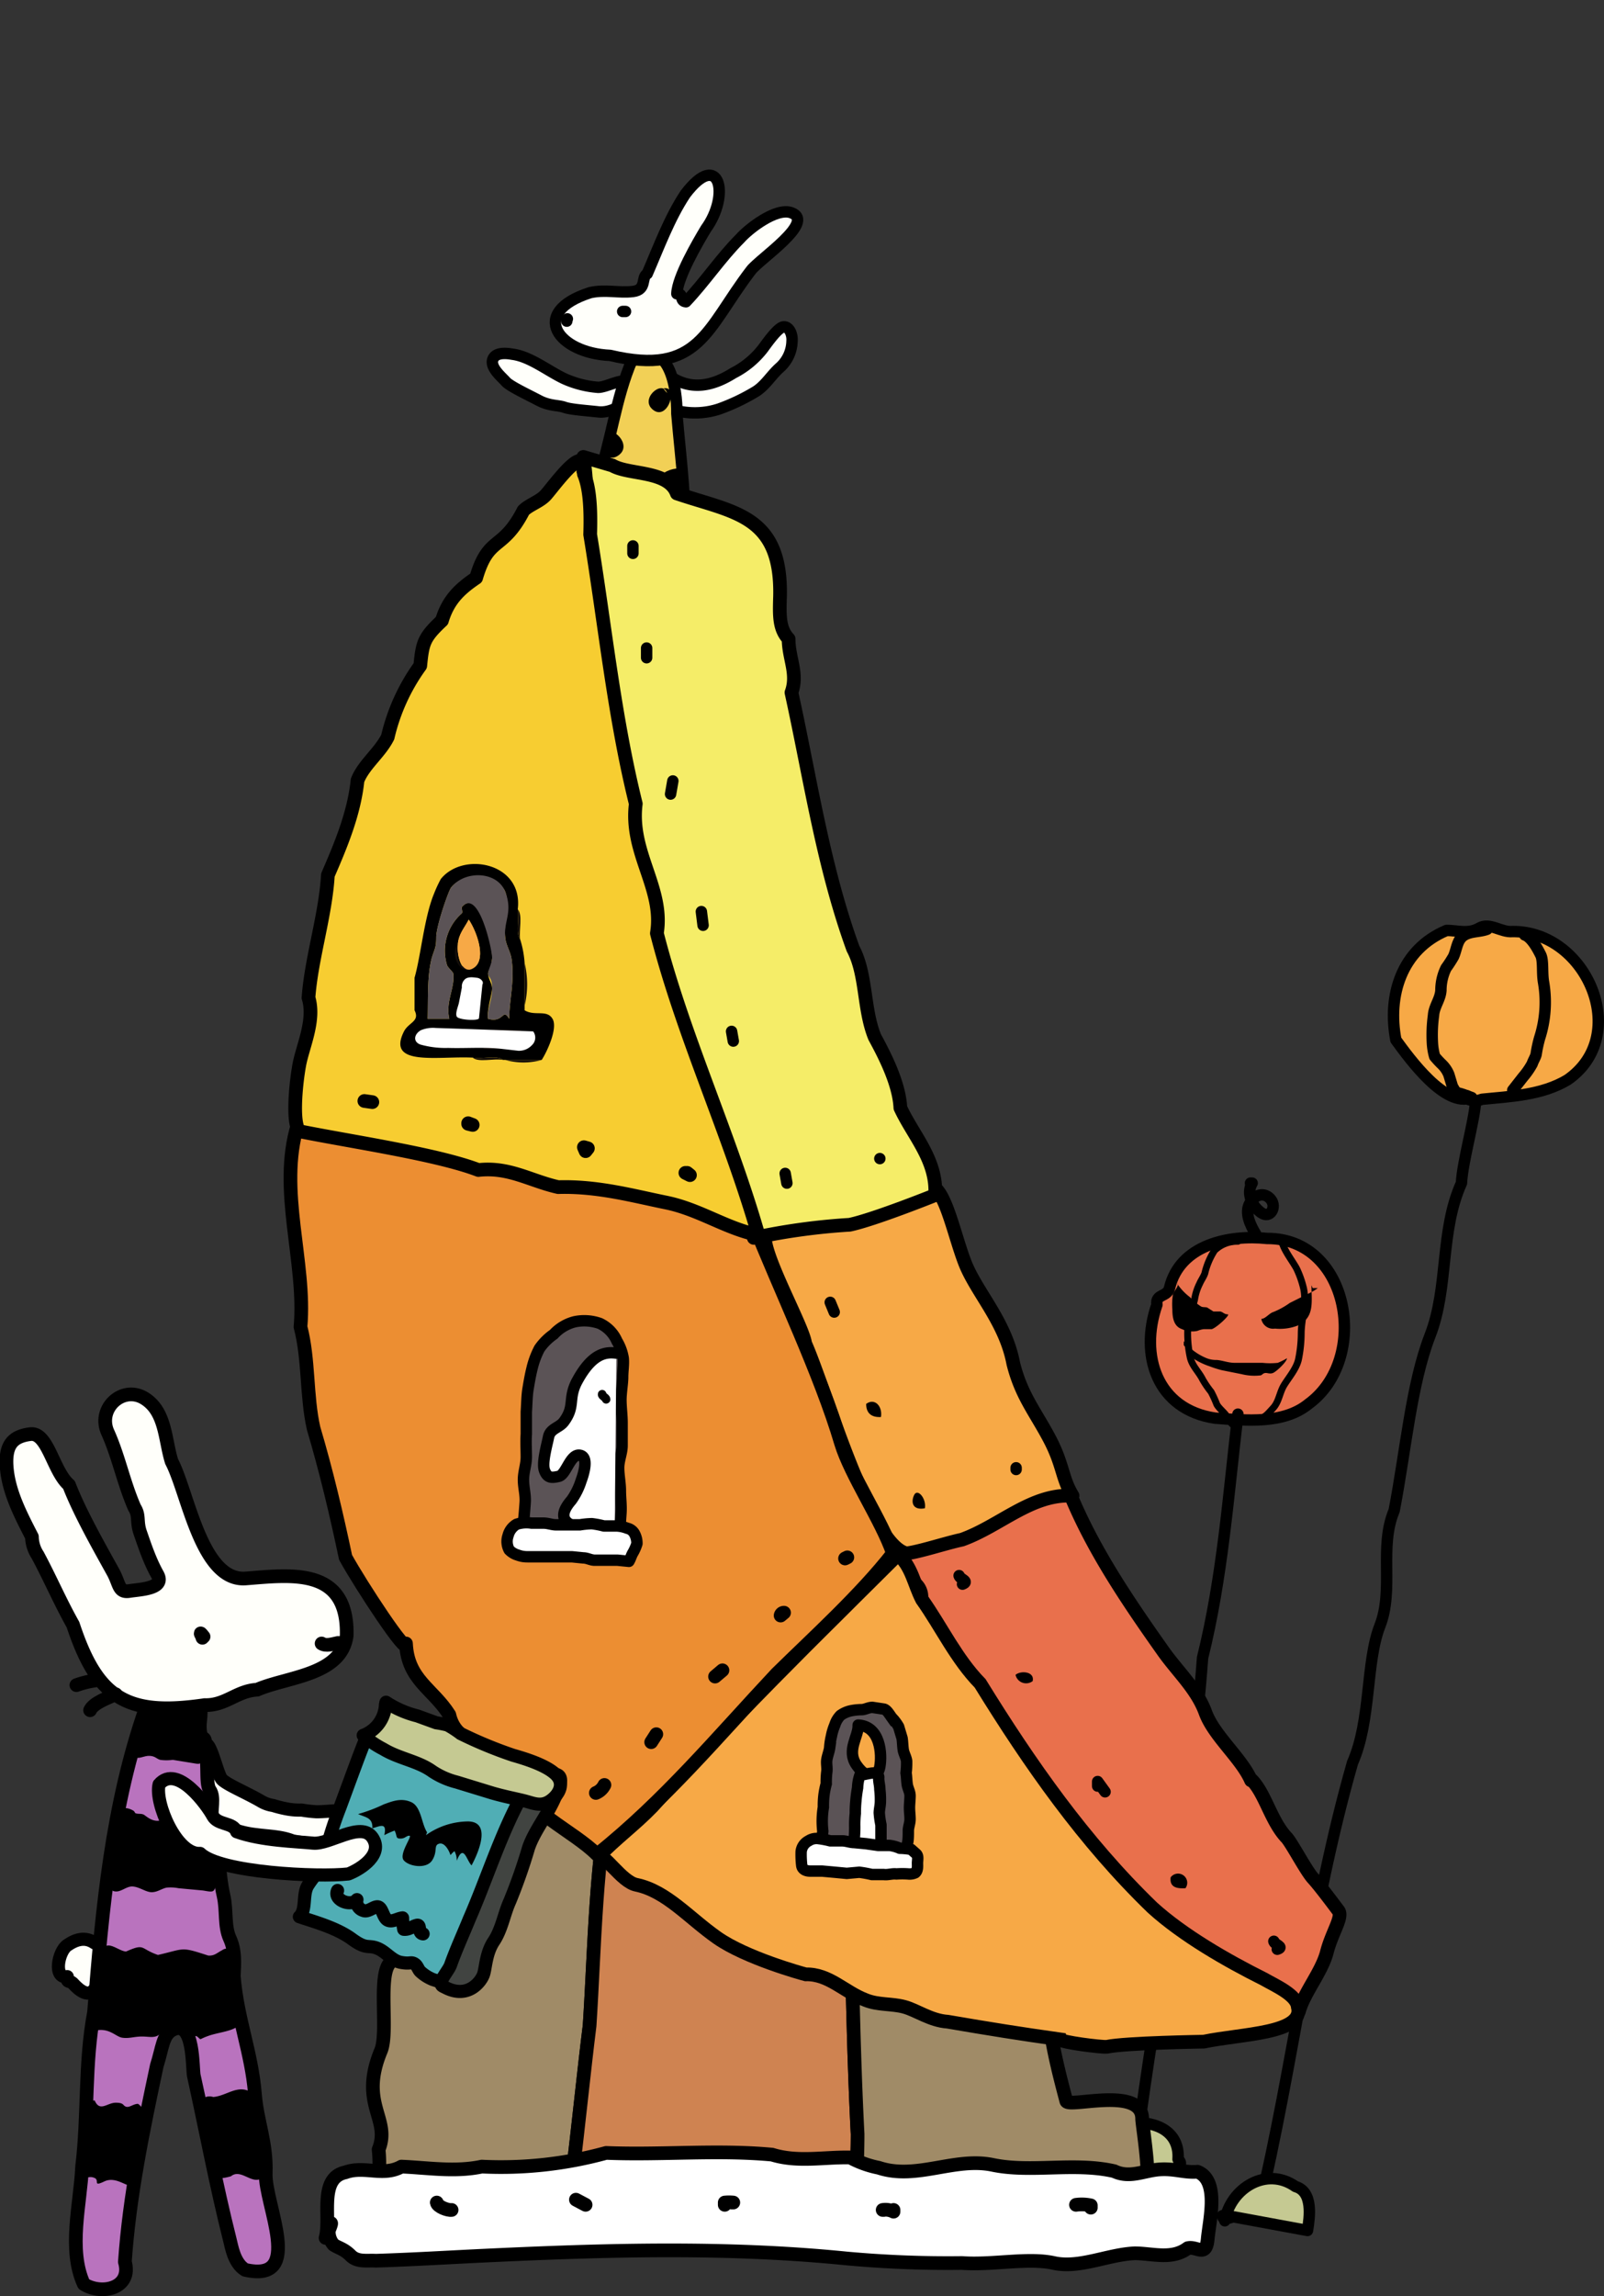 <svg xmlns="http://www.w3.org/2000/svg" viewBox="0 0 281.3 402.5"><rect x="0" y="0" width="281.3" height="402.5" fill="#333333" stroke="none"/><path id="L1_p5" class="cls-1" d="M258.1,192.4c-4.6,1.9-10.9-6.8-13.3-10.1-1.5-7.8,1-15.9,8.9-19.2,1.9,0,3.8.7,5.7-.4s3.8.8,5.9.6c12.9-.1,20.9,18.2,9.6,26-4.5,2.7-10,2.9-15,3.4-1.8.7-2.8-.2-4.3-1C255.6,191.6,255.5,191.4,258.1,192.4Z" fill="#f7a946" stroke="#000" stroke-linecap="round" stroke-linejoin="round" stroke-width="2px" fill-rule="evenodd"/><path id="L1_p4" class="cls-2" d="M260.8,162.9c-1.3.5-2.9.3-4.1,1.1s-1.2,2.4-1.8,3.7a22.6,22.6,0,0,1-1.3,2,8.9,8.9,0,0,0-.9,3.9c-.1,1.6-1.2,2.8-1.3,4.4a25,25,0,0,0-.2,4.7,10.9,10.9,0,0,0,.4,2.5,16.6,16.6,0,0,0,1.3,1.4,5.2,5.2,0,0,1,1.2,1.8l.6,2c.4.8,1.5,2.6,2.6,1.7v.3" stroke="#000" stroke-linecap="round" stroke-linejoin="round" stroke-width="2px" fill-rule="evenodd" fill="none"/><path id="L1_p3" class="cls-2" d="M263.2,191.4" stroke="#000" stroke-linecap="round" stroke-linejoin="round" stroke-width="2px" fill-rule="evenodd" fill="none"/><path id="L1_p3-2" data-name="L1_p3" class="cls-2" d="M267.4,163.9c1.2.4,2.3,2.5,2.8,3.5s.2,3.1.5,4.8a20.5,20.5,0,0,1-.7,9.8,23,23,0,0,0-.6,2.8c-.1.5-.5,1.1-.7,1.7a13.4,13.4,0,0,1-1.6,2.3l-1.8,2.3" stroke="#000" stroke-linecap="round" stroke-linejoin="round" stroke-width="2px" fill-rule="evenodd" fill="none"/><path id="L1_p2" class="cls-2" d="M258.8,193c-.3,3.8-2.3,10.6-2.5,14.4-3.8,8.4-2.2,18.2-5.5,26.7s-4.3,20.4-6.3,30.7c-2.7,6.4,0,13.8-2.5,20.2s-1.5,16.5-4.8,24c-7.3,25.5-10.3,52.7-16.5,78.6" stroke="#000" stroke-linecap="round" stroke-linejoin="round" stroke-width="2px" fill-rule="evenodd" fill="none"/><path id="L1_p1" class="cls-3" d="M214.8,389.3c1-5.7,7.3-9.6,12.4-6,3.1.9,2.5,5.3,2.1,7.7l-13-2.4c-.5.1-1.9.8-1.9-.2" stroke="#000" stroke-linecap="round" stroke-linejoin="round" stroke-width="2px" fill-rule="evenodd" fill="#c5c992"/><path id="L2_p9" class="cls-4" d="M213.1,248.6c-10.2-1.5-13.3-11-10.2-19.9-.3-1.9,1.8-1.3,2.2-2.9,1.8-7.6,10.4-9.4,17.1-8.7,14.5-.1,18.1,21.1,7.3,29C225.1,249.7,218.5,249,213.1,248.6Z" stroke="#000" stroke-linecap="round" stroke-linejoin="round" stroke-width="2px" fill-rule="evenodd" fill="#e9704c"/><path id="L2_p8" class="cls-5" d="M217.1,217.6a5.7,5.7,0,0,0-4.1,1.6,12.7,12.7,0,0,0-1.7,4c-.2.6-.7,1.3-.9,1.8a9.2,9.2,0,0,0-.9,2.8c-.4,1.7-1.2,3.3-1.2,5.1a19.9,19.9,0,0,0,.4,4.9c.3,1.6,1.5,2.6,2.2,4a17,17,0,0,0,1.5,2.2,21.4,21.4,0,0,1,1,2.2c.4.7,1.2,1.3,1.7,2s.7,1.3,1.2,1.6a1.7,1.7,0,0,1-.1-.7" stroke="#000" stroke-linecap="round" stroke-linejoin="round" fill-rule="evenodd" fill="none" stroke-width="1.2px"/><path id="L2_p7" class="cls-5" d="M224.7,217.1c.2,1.8,1.9,3.8,2.7,5.3a17,17,0,0,1,1.2,3.4c.6,2.6-.4,5.4-.4,8a23.1,23.1,0,0,1-.5,4.6c-.4,1.6-1.7,3.1-2.5,4.4s-.9,2.9-1.9,4-1.4,1.6-2.2,1.8" stroke="#000" stroke-linecap="round" stroke-linejoin="round" fill-rule="evenodd" fill="none" stroke-width="1.2px"/><path id="L2_p6" class="cls-2" d="M217.1,248.6v-.7c-1.7,14.3-2.7,28.6-6.2,42.7-2,27-7.2,54-10.9,80.6l.3.2" stroke="#000" stroke-linecap="round" stroke-linejoin="round" stroke-width="2px" fill-rule="evenodd" fill="none"/><path id="L2_p5" class="cls-3" d="M187.4,380.8h.4a28.4,28.4,0,0,1,1-6.5c2.1-.7,4-1.9,6.4-1.4,4.7-1.8,11.8-.7,11.4,5.6,1.3,1.2-.8,1.8-1.9,1.9-3,.4-6.5,1-9.6.5S191.7,378.7,187.4,380.8Z" stroke="#000" stroke-linecap="round" stroke-linejoin="round" stroke-width="2px" fill-rule="evenodd" fill="#c5c992"/><path id="L2_p4" class="cls-6" d="M206.5,225.1a9.7,9.7,0,0,0,2.2,2.3,9.5,9.5,0,0,0,1.9,1.6c.3.2.7.1,1.1.2l1.1.7H214c.5.1.7.5,1.3.5s-2,2.4-2.8,2.6h-1.4a4.5,4.5,0,0,0-1.1.3,4.2,4.2,0,0,1-2.7-.3c-1.5-.5-1.7-2.1-1.7-3.5a11.1,11.1,0,0,1,.1-2.6c.2-.6.8-1.1.9-1.8h.3" fill-rule="evenodd"/><path id="L2_p3" class="cls-6" d="M230.2,225.8h.9a7.5,7.5,0,0,1-1.5.9l-3.4,1.7a14,14,0,0,1-2.9,1.6c-.7.2-1.4,1.2-2.1,1.2a2.1,2.1,0,0,0,2.4,1.7,8.6,8.6,0,0,0,3.9-.5c3.1-1.4,2.5-4.1,2.5-7.1" fill-rule="evenodd"/><path id="L2_p2" class="cls-6" d="M207.6,235.8v-.7a9.9,9.9,0,0,0,3.8,2.9,4.5,4.5,0,0,0,2,.4c1.1.1,2,.5,3.1.5h4.9a12.2,12.2,0,0,0,2.7,0,11.9,11.9,0,0,0,1.6-.8c0,.6-1.9,2.4-2.5,2.6s-1-.1-1.4,0-.4.3-.7.4a9.2,9.2,0,0,1-3.3-.2l-3.5-.7a18.7,18.7,0,0,1-2.2-.7c-.7-.2-4.1-1.6-3.5-2.6S208.8,237.4,207.6,235.8Z" fill-rule="evenodd"/><path id="L2_p1" class="cls-2" d="M220.2,216.3c-.9-1.5-2-3.7-1-5.4s2.7-1.9,3.7-.6-.1,3.4-1.7,2.3-2.7-3.4-1.6-5.2h-.3" stroke="#000" stroke-linecap="round" stroke-linejoin="round" stroke-width="2px" fill-rule="evenodd" fill="none"/><path id="R2_16" class="cls-7" d="M117.7,66.1c3.7,2.4,7.4,1.5,10.9-.7a15.4,15.4,0,0,0,5.2-4.3c.6-.8,2.6-3.7,3.6-3.8s1.6,1.3,1.5,2.5a6.4,6.4,0,0,1-2.1,4.6c-1.5,1.3-2.5,3.1-4.2,4.2a35.4,35.4,0,0,1-6.5,3.1,13.6,13.6,0,0,1-6.4.5C117.7,71.9,115.6,68.5,117.7,66.1Z" stroke="#000" stroke-linecap="round" stroke-linejoin="round" stroke-width="2px" fill-rule="evenodd" fill="#fffffa"/><path id="R2_15" class="cls-7" d="M110,66.9c-1.2-.5-3.7,1-5.1,1A17.7,17.7,0,0,1,99,66.4c-2.8-1.3-6-3.9-9.1-4.3-1.1-.2-3.1-.4-3.5,1s1.6,3,2.3,3.8,3.9,2.3,5.8,3.3,3.4.8,4.5,1.2,4.2.6,5.9.8,3.7-.7,4.8-1.8S110.8,67.5,110,66.9Z" stroke="#000" stroke-linecap="round" stroke-linejoin="round" stroke-width="2px" fill-rule="evenodd" fill="#fffffa"/><path id="R2_14" class="cls-8" d="M110.8,63.4c0-.1.1-.3.1-.4-3,6.9-3.7,14.5-6.2,21.5s-8,12.3-7.8,18.8c5.5,5.2,12.4-16.2,16.8-18.8,1.5,1,.2,2.5.3,4,.2,3.4.7,6.7,1,10,.1,11.1,7,10.1,4.8-.7.9-8.5-.4-16.8-1.1-25.3C118.8,68.3,117.3,58.5,110.8,63.4Z" stroke="#000" stroke-linecap="round" stroke-linejoin="round" stroke-width="2px" fill-rule="evenodd" fill="#f2d056"/><path id="R2_13" class="cls-6" d="M117,68.9c-.8-2.5-5,1.1-2.4,3s4.5-4.5,1.7-3.8" fill-rule="evenodd"/><path id="R2_12" class="cls-6" d="M106.7,76.4c.2-2.1,4.4,1.5,1.8,3.4s-3.7-3-1.1-3.7" fill-rule="evenodd"/><path id="R2_11" class="cls-6" d="M119.8,82.9c.6-2-7,.2-3.2,2.9s5-3.2,2.4-3.6" fill-rule="evenodd"/><path id="R2_10" class="cls-6" d="M106.7,92.5c-.8-.3-2-.6-2.3-1.5a2.5,2.5,0,0,1,1.7-2.9c3-.5,1.7,3.9-.1,4.8a.5.5,0,0,1-.3-.5" fill-rule="evenodd"/><path id="R2_9" class="cls-6" d="M120,100.3a2.2,2.2,0,0,0-3.2,2.9c1.7,2.8,5.3-1.3,2.7-2.9" fill-rule="evenodd"/><path id="R2_8" class="cls-6" d="M97,99.8a2.5,2.5,0,0,1,2,4.2c-2.4,2.2-3.6-2.5-1.8-3.8" fill-rule="evenodd"/><path id="R2_7" class="cls-7" d="M113.5,48c2-4.6,3.9-9.8,6.7-14,6-7.9,7.9.2,3.6,6.1-1.5,2.5-5,8.5-5.1,11.4,1.3-.1.4,1.3,1.6,1.4,3.4-3.6,6.1-7.7,9.5-11.1,1.4-1.6,6.3-5.5,9-4.5,4.3,1.6-5.6,8.1-7.1,10.1-7.9,10.3-9,18.6-24.7,14.9-9.1-.4-14.4-7.5-3.5-11,2.7-.6,5,.1,7.5-.2S112.4,48.6,113.5,48Z" stroke="#000" stroke-linecap="round" stroke-linejoin="round" stroke-width="2px" fill-rule="evenodd" fill="#fffffa"/><path id="R2_6" class="cls-2" d="M109.2,54.6h.5" stroke="#000" stroke-linecap="round" stroke-linejoin="round" stroke-width="2px" fill-rule="evenodd" fill="none"/><path id="R2_5" class="cls-2" d="M99.5,55.9c-.1.1-.2.2-.1.4" stroke="#000" stroke-linecap="round" stroke-linejoin="round" stroke-width="2px" fill-rule="evenodd" fill="none"/><path id="G_M7_9" class="cls-11" d="M103.4,355.1c.9-13.8,1-29.3,4.1-44.1l-1.6-.2c-3.1-.5-10.3-2.9-13-2s-3.8,5.6-4.4,8.6,0,5.1-4,6.7c-2.5,1-5.6.2-7.9,1.7a37.6,37.6,0,0,0,.6,13.3c1.4,5.5-4.5,2-8.6,4.8-2.5,1.8-.4,12.3-1.8,15.6-3.9,9.4,1.8,11.9-.4,17.3.8,7.6-2.7,11.4,3,12.4,7.3,1.3,15.6-.7,23-.1l7.6.5c.2-2.9.4-5.8.4-8.5C101.4,373.1,102.4,363.1,103.4,355.1Z" stroke="#000" stroke-linecap="round" stroke-linejoin="round" fill-rule="evenodd" fill="#a08b67" stroke-width="2.4px"/><path id="G_M7_8" class="cls-12" d="M148.6,314.9c-13.6-1.7-27.4-2.1-41.1-3.9-3.1,14.8-3.2,30.3-4.1,44.1-1,8-2,18-3,26,0,2.7-.2,5.6-.4,8.5,8.6.6,17.4,1.2,26.1,1.4s15.6,1,23.4.9c.5-6.3.9-12.5.9-17.8C149.4,354.7,149.4,335.2,148.6,314.9Z" stroke="#000" stroke-linecap="round" stroke-linejoin="round" fill-rule="evenodd" stroke-width="2.4px" fill="#cf8351"/><path id="G_M7_7" class="cls-11" d="M200.3,371.4c0-5.8-13-1.8-13.3-3.1-1.3-4.9-3.8-14.3-2.9-18.6s-1.5-5.2-2.4-9.4c-.4-2.5,1.4-5.6,1.7-8.1,1.3-11.6-11.9-12.8-20.3-14.7a119,119,0,0,0-14.5-2.6c.8,20.3.8,39.8,1.8,59.2,0,5.3-.4,11.5-.9,17.8a46.1,46.1,0,0,0,5.3-.2c6.2-.4,12.3-1.4,18.5-1.6,8.4-.4,17.4,1.3,25.6.3,3.1-2.1,2-4.9,2.3-7.9S200.3,372.3,200.3,371.4Z" stroke="#000" stroke-linecap="round" stroke-linejoin="round" fill-rule="evenodd" fill="#a08b67" stroke-width="2.4px"/><path id="G_M7_6" class="cls-13" d="M57.1,392.3c1-3.6-1.3-10.5,3.5-11.5,3.3-1.2,6.6.8,9.8-1,4.7.2,9.4,1,14.1,0a69.6,69.6,0,0,0,21.8-2.4c9.7.4,19.4-.6,29.1.3,4.5,1.4,9.1.4,13.7.5a17.6,17.6,0,0,0,5,1.8c6.6,2.2,13.3-1.9,20-.5s14.3-.5,21.3,1.1c2.7,1.3,5.2-.1,7.9-.3s4.4.6,6.7.4c3.9,1.5,2.1,8.5,1.8,11.8s-1.9,1.2-3.5,1.6c-2.8,2.1-6.2.9-9.3.9-4.7.2-9.7,2.7-14.2,1.7s-10.8.4-16.1,0a195.7,195.7,0,0,1-20.3-.8c-21-2.1-42-1.5-63.2-.5-6.4.3-12.8.7-19.3.9-1.5-.1-3.2.3-4.4-.9s-2.1-1.3-3-1.9a3.5,3.5,0,0,1-.5-3.8C58.1,389.7,58.3,389.6,57.1,392.3Z" stroke="#000" stroke-linecap="round" stroke-linejoin="round" stroke-width="2.4px" fill="#fff"/><path id="G_M7_5" class="cls-14" d="M76.6,386.1c.1.7,1.9,1.4,2.6,1.3" stroke="#000" stroke-linecap="round" stroke-linejoin="round" fill-rule="evenodd" fill="none" stroke-width="2.4px"/><path id="G_M7_4" class="cls-14" d="M101,385.6l1.7.9" stroke="#000" stroke-linecap="round" stroke-linejoin="round" fill-rule="evenodd" fill="none" stroke-width="2.4px"/><path id="G_M7_3" class="cls-14" d="M127.1,386.5v-.4a7.5,7.5,0,0,1,1.5,0h-.3" stroke="#000" stroke-linecap="round" stroke-linejoin="round" fill-rule="evenodd" fill="none" stroke-width="2.4px"/><path id="G_M7_2" class="cls-14" d="M155,387.4h-.2a3.1,3.1,0,0,1,1.9.3v-.3" stroke="#000" stroke-linecap="round" stroke-linejoin="round" fill-rule="evenodd" fill="none" stroke-width="2.4px"/><path id="G_M7_1" class="cls-14" d="M188.7,386.5a7.5,7.5,0,0,1,2.6.1v.4" stroke="#000" stroke-linecap="round" stroke-linejoin="round" fill-rule="evenodd" fill="none" stroke-width="2.4px"/><path id="G_M6_7" class="cls-15" d="M234.7,334.9c-.3-.4-3.2-4.3-4.4-5.6s-3.6-5.9-4.6-7.1c-2.8-2.9-3.8-7.8-6.2-10.2a.1.1,0,0,0-.1.1c-1.7-3.9-6.5-7.8-8-11.9s-4.8-7.1-7.3-10.6c-6.3-8.9-12.7-18.3-16.7-28.4-8.2.9-13.5,6.2-21,8.2a9,9,0,0,0-2.7.7v.2a5.7,5.7,0,0,0-2.8,1h-.4l-2.6,1.4.2,1.2a5.5,5.5,0,0,0,2.3,3.6,3.1,3.1,0,0,1,1.2,2.4c.5,3.4,3.3,6,5.2,8.6s1.5,3.5,2.6,5.2,4,4,5.3,6.8c2,4.3,5.9,7.2,7.8,11.6s5.9,7.3,8.5,11.2,7.2,7.9,10.5,12c1.1,1.4,2.6,3.5,4.4,3.6,2.8,2.8,3.3,4.4,8.2,4.3V343c3.1,3.9,10.3,6.3,13.7,9.6.9-3.3,4-6.9,4.9-10.4S235.6,336,234.7,334.9Z" stroke="#000" stroke-linecap="round" stroke-linejoin="round" fill-rule="evenodd" fill="#e9704c" stroke-width="2.4px"/><path id="G_M6_6" class="cls-6" d="M181.1,294.7a1.9,1.9,0,0,1-3-1.1C179,292.8,181.5,293,181.1,294.7Z" fill-rule="evenodd"/><path id="G_M6_5" class="cls-6" d="M207.9,331c-1.6.1-2.8-.2-2.6-1.9A1.6,1.6,0,0,1,207.9,331Z" fill-rule="evenodd"/><path id="G_M6_4" class="cls-2" d="M192.5,313.1v-.8l1.3,1.8" stroke="#000" stroke-linecap="round" stroke-linejoin="round" stroke-width="2px" fill-rule="evenodd" fill="none"/><path id="G_M6_3" class="cls-2" d="M168.2,276.2c.1.6,1.9,1,.6,1.5" stroke="#000" stroke-linecap="round" stroke-linejoin="round" stroke-width="2px" fill-rule="evenodd" fill="none"/><path id="G_M6_2" class="cls-2" d="M223.4,340.3c.1.6,1.9,1,.6,1.4" stroke="#000" stroke-linecap="round" stroke-linejoin="round" stroke-width="2px" fill-rule="evenodd" fill="none"/><path id="G_M6_1" class="cls-16" d="M227.6,351.8c-.2-2.1-3.9-3.7-6-4.9-6.4-3.2-14.1-7.6-19.5-12.5-12-11.6-21.5-25.2-30.2-39.3-4.2-4.3-6.8-9.9-10.2-14.7-1.4-2.7-1.8-5.8-4.2-7.9-14.7,14.6-29.3,28.9-43.1,44.2-3.1,3.2-6.3,5.5-9.5,8.8.9-.9,4.1,4.4,6.7,4.9,5.3,1.1,9.2,5.8,14.2,9.3s14.7,6.2,15.5,6.4c4.1-.1,6.8,3.1,10.5,4.5,2.2.9,4.6.6,6.8,1.2s4.6,2.4,7.6,2.6c7.6,1.3,12.6,2.1,19.7,3.1.1.5,7.3,1.4,8.2,1.3,3.4-.7,17-.9,17-.9C217.8,356.5,228.8,356.5,227.6,351.8Z" fill="#f7a946" stroke="#000" stroke-linecap="round" fill-rule="evenodd" stroke-width="2.4px"/><path id="G_M5_11" class="cls-17" d="M159,272.3c-6.5-1.3-14.3-29-17.8-36.8-.4-3.4-10.3-20.4-6-19.9,2.8-2.8,6.3-1.6,9.6-3.2a12.8,12.8,0,0,0,2.1-.7c2.7-2.3,6.9-1.9,10-3.7,1.3-.6,2,1,3,.5,2.5-.9,2.8-.7,3-.6,2.7-.3,4.3,8.2,6.3,13.4s7.1,10.3,8.5,17.7c1.4,5.6,3.8,8.4,6.3,13.1s2.2,7,4.1,10.1c-7.2-.4-12.7,5.3-19.4,7.7C165.9,270.5,161.4,272,159,272.3Z" fill="#f7a946" stroke="#000" stroke-linecap="round" stroke-linejoin="round" fill-rule="evenodd" stroke-width="2.4px"/><path id="G_M5_10" class="cls-6" d="M151.9,246.1c1.5-1.1,2.9.4,2.6,2.3C152.8,248.5,151.9,247.7,151.9,246.1Z" fill-rule="evenodd"/><path id="G_M5_9" class="cls-6" d="M162.2,264.4c-2.1.4-2.5-1-1.9-2.3S162.5,262.7,162.2,264.4Z" fill-rule="evenodd"/><path id="G_M5_8" class="cls-2" d="M145.6,228.3l.7,1.7" stroke="#000" stroke-linecap="round" stroke-linejoin="round" stroke-width="2px" fill-rule="evenodd" fill="none"/><path id="G_M5_7" class="cls-2" d="M178.2,257.3v.3" stroke="#000" stroke-linecap="round" stroke-linejoin="round" stroke-width="2px" fill-rule="evenodd" fill="none"/><path id="G_M5_6" class="cls-18" d="M132,214c4.7,11.9,11.9,26.8,15.5,39,1.7,5.6,7.1,13.5,9.1,19.3-5.7,7.3-14,14.8-20.4,21.1-10.4,11.1-19.6,22.2-31.5,31.7-4.2-4.2-12.4-7.5-14.6-13.5-2.2-.1-2.6-1.5-3.8-3.1-2.2-3.2-6.5-3.4-7.5-7.9-2.9-4.6-7.3-6.1-7.6-12.5.5,2.6-7.9-10.2-10.6-15.1-1.6-7.6-3.4-15.2-5.6-22.6-1.3-5.7-.8-12.1-2.3-17.8,1-11.4-4-24-.5-35.4" stroke="#000" stroke-linecap="round" stroke-linejoin="round" fill-rule="evenodd" stroke-width="2.4px" fill="#ec8e32"/><path id="G_M5_5" class="cls-14" d="M104.5,314.3a2.9,2.9,0,0,0,1.5-1.4" stroke="#000" stroke-linecap="round" stroke-linejoin="round" fill-rule="evenodd" fill="none" stroke-width="2.4px"/><path id="G_M5_4" class="cls-14" d="M114.2,305.4l.9-1.4" stroke="#000" stroke-linecap="round" stroke-linejoin="round" fill-rule="evenodd" fill="none" stroke-width="2.4px"/><path id="G_M5_3" class="cls-14" d="M125.4,293.9l1.3-1.1" stroke="#000" stroke-linecap="round" stroke-linejoin="round" fill-rule="evenodd" fill="none" stroke-width="2.4px"/><path id="G_M5_2" class="cls-14" d="M136.9,283.2a.6.6,0,0,1,.6-.5l-.6.5" stroke="#000" stroke-linecap="round" stroke-linejoin="round" fill-rule="evenodd" fill="none" stroke-width="2.4px"/><path id="G_M5_1" class="cls-14" d="M148.2,273.2l.4-.2" stroke="#000" stroke-linecap="round" stroke-linejoin="round" fill-rule="evenodd" fill="none" stroke-width="2.4px"/><path id="G_M4_13" class="cls-19" d="M132.2,217c-3.7-11.7-8.4-22.7-12.1-34.6-2.4-7.2-6.5-14.8-6.2-23l-.4-.4c-4.1-18.4-7.2-37.5-9.8-56.5-1.2-6.3-.2-15.1-1.4-22.4l5.1,1.5c2.9,1.7,9.8.8,11.3,4.9,10,3.4,18.4,3.7,18.1,18-.1,3.3-.2,5.7,1.5,7.5,0,3.4,1.7,6.1.5,9.4,3.3,15,5.5,30.3,10.8,44.9,2.4,4.5,1.8,10.6,3.8,15.5,1.8,3.3,4.3,8.2,4.5,12.4,2.2,4.8,6.5,9.2,6.1,15.3,0,0-10.7,4.3-15,5.2A112,112,0,0,0,132.2,217Z" stroke="#000" stroke-linecap="round" stroke-linejoin="round" fill-rule="evenodd" stroke-width="2.4px" fill="#f5ed68"/><path id="G_M4_12" class="cls-2" d="M113.4,113.6v1.7" stroke="#000" stroke-linecap="round" stroke-linejoin="round" stroke-width="2px" fill-rule="evenodd" fill="none"/><path id="G_M4_11" class="cls-2" d="M118,136.9l-.4,2.3" stroke="#000" stroke-linecap="round" stroke-linejoin="round" stroke-width="2px" fill-rule="evenodd" fill="none"/><path id="G_M4_10" class="cls-2" d="M123,159.8l.3,2.4" stroke="#000" stroke-linecap="round" stroke-linejoin="round" stroke-width="2px" fill-rule="evenodd" fill="none"/><path id="G_M4_9" class="cls-2" d="M128.3,180.8l.3,1.7" stroke="#000" stroke-linecap="round" stroke-linejoin="round" stroke-width="2px" fill-rule="evenodd" fill="none"/><path id="G_M4_8" class="cls-2" d="M137.7,205.7l.3,1.7" stroke="#000" stroke-linecap="round" stroke-linejoin="round" stroke-width="2px" fill-rule="evenodd" fill="none"/><path id="G_M4_7" class="cls-2" d="M154.3,203.1h0" stroke="#000" stroke-linecap="round" stroke-linejoin="round" stroke-width="2px" fill-rule="evenodd" fill="none"/><path id="G_M4_6" class="cls-2" d="M111,95.7V97" stroke="#000" stroke-linecap="round" stroke-linejoin="round" stroke-width="2px" fill-rule="evenodd" fill="none"/><path id="G_M4_5" class="cls-20" d="M103.5,93.7c2.6,15.8,4.2,31.9,8,47.2-1.1,8.6,5,14.8,3.7,22.7,4.6,18,12.7,35.1,17.8,52.9-5.6-1.1-10.3-4.5-16.2-5.7s-12-2.9-18.9-2.7c-4.9-1.1-8.6-3.6-14-3-7.3-2.8-22.5-5-31.4-6.8-1.3-1.5-.6-8.5,0-11.7s2.8-7.8,1.6-11.7c.5-6.9,3-14.5,3.4-21.5,2.3-5.3,4.6-10.8,5.2-16.6,1.1-2.8,3.9-4.8,5.3-7.6a34.7,34.7,0,0,1,5.7-12.5c.4-4,.6-4.9,3.8-7.9,1.1-3.7,3.2-5.6,6-7.5,2.2-7.5,4.6-4.6,8.3-11.8,1-1,2.7-1.5,3.8-2.6s7.2-9.8,6.7-4.3c.1.1.2.7.1.5C103.6,85.9,103.6,90.4,103.5,93.7Z" stroke="#000" stroke-linecap="round" stroke-linejoin="round" fill-rule="evenodd" stroke-width="2.4px" fill="#f7cd31"/><path id="G_M4_4" class="cls-14" d="M63.9,193l1.4.2" stroke="#000" stroke-linecap="round" stroke-linejoin="round" fill-rule="evenodd" fill="none" stroke-width="2.4px"/><path id="G_M4_3" class="cls-14" d="M82.1,196.9l.8.3-.8-.2" stroke="#000" stroke-linecap="round" stroke-linejoin="round" fill-rule="evenodd" fill="none" stroke-width="2.4px"/><path id="G_M4_2" class="cls-14" d="M102.7,201.8l-.3-.7.7.2-.4.5" stroke="#000" stroke-linecap="round" stroke-linejoin="round" fill-rule="evenodd" fill="none" stroke-width="2.4px"/><path id="G_M4_1" class="cls-14" d="M120.2,205.6l.8.4-.5-.4" stroke="#000" stroke-linecap="round" stroke-linejoin="round" fill-rule="evenodd" fill="none" stroke-width="2.4px"/><path class="cls-21" d="M158.6,324.6a2.8,2.8,0,0,1-1.6,0l-1.6-.2c-.7,0-1.3-.5-2.1-.7l-2.1-.2h-2.1a10.1,10.1,0,0,1-2.5-.3,9.9,9.9,0,0,0-2.4-.3,15.8,15.8,0,0,1,.1-1.9,14.8,14.8,0,0,1-.1-2.1,14.9,14.9,0,0,1,.2-2.1,14.8,14.8,0,0,1,.1-2.1,14.2,14.2,0,0,1,.4-2,14.8,14.8,0,0,1,.1-2.1c.1-.7-.1-1.4,0-2.1s.4-1.4.5-2.1a12,12,0,0,1,.3-2,9.5,9.5,0,0,1,.6-2,4.2,4.2,0,0,1,1-1.7,4.9,4.9,0,0,1,1.8-.8,10.1,10.1,0,0,1,1.9-.2c.6,0,1.2-.4,1.9-.4l2,.3c.5.1.9.8,1.4,1.5a7.4,7.4,0,0,1,1.2,1.6l.6,2c.1.6.1,1.3.2,2s.5,1.3.6,2a14.8,14.8,0,0,1-.1,2.1c.1.6.1,1.3.2,2s.5,1.3.5,2-.1,1.4-.1,2.1.1,1.3.1,2-.3,1.4-.3,2,0,1.5-.1,2S158.9,324.4,158.6,324.6Z" fill-rule="evenodd" fill="#5b5356"/><path class="cls-22" d="M158.6,324.6a2.8,2.8,0,0,1-1.6,0l-1.6-.2c-.7,0-1.3-.5-2.1-.7l-2.1-.2h-2.1a10.1,10.1,0,0,1-2.5-.3,9.9,9.9,0,0,0-2.4-.3,15.8,15.8,0,0,1,.1-1.9,14.8,14.8,0,0,1-.1-2.1,14.9,14.9,0,0,1,.2-2.1,14.8,14.8,0,0,1,.1-2.1,14.2,14.2,0,0,1,.4-2,14.8,14.8,0,0,1,.1-2.1c.1-.7-.1-1.4,0-2.1s.4-1.4.5-2.1a12,12,0,0,1,.3-2,9.5,9.5,0,0,1,.6-2,4.2,4.2,0,0,1,1-1.7,4.9,4.9,0,0,1,1.8-.8,10.1,10.1,0,0,1,1.9-.2c.6,0,1.2-.4,1.9-.4l2,.3c.5.1.9.8,1.4,1.5a7.4,7.4,0,0,1,1.2,1.6l.6,2c.1.6.1,1.3.2,2s.5,1.3.6,2a14.8,14.8,0,0,1-.1,2.1c.1.6.1,1.3.2,2s.5,1.3.5,2-.1,1.4-.1,2.1.1,1.3.1,2-.3,1.4-.3,2,0,1.5-.1,2S158.9,324.4,158.6,324.6Z" stroke="#000" stroke-width="2px" fill="none"/><path class="cls-23" d="M150.5,302.4c3.9.2,4.2,5.1,3.8,7.3s-2.3,2.3-4.1-.3S150.6,304.4,150.5,302.4Z" fill="#f7a946" fill-rule="evenodd"/><path class="cls-24" d="M150.5,302.4c3.9.2,4.2,5.1,3.8,7.3s-2.3,2.3-4.1-.3S150.6,304.4,150.5,302.4Z" stroke="#000" stroke-linecap="round" stroke-linejoin="round" stroke-width="2px" fill="none"/><path class="cls-25" d="M149.8,322.4a20.3,20.3,0,0,0,.1-2.2,17.7,17.7,0,0,1,.1-2.3,20.3,20.3,0,0,1,.1-2.2c0-.1.1-1.2.3-2.3a7.4,7.4,0,0,1,.4-2.2c.1-.2.3-.1.5-.1s1.3-.3,1.9-.3a.9.9,0,0,1,.8.4.7.7,0,0,1,.1.5c0,.7.2,1.3.2,2a14.8,14.8,0,0,1,.1,2.1c0,.7-.2,1.4-.2,2a15.2,15.2,0,0,0,.3,2.1V324" fill="#fff"/><path class="cls-24" d="M149.8,322.4a20.3,20.3,0,0,0,.1-2.2,17.7,17.7,0,0,1,.1-2.3,20.3,20.3,0,0,1,.1-2.2c0-.1.1-1.2.3-2.3a7.4,7.4,0,0,1,.4-2.2c.1-.2.3-.1.5-.1s1.3-.3,1.9-.3a.9.9,0,0,1,.8.4.7.7,0,0,1,.1.5c0,.7.2,1.3.2,2a14.8,14.8,0,0,1,.1,2.1c0,.7-.2,1.4-.2,2a15.2,15.2,0,0,0,.3,2.1V324" stroke="#000" stroke-linecap="round" stroke-linejoin="round" stroke-width="2px" fill="none"/><path class="cls-25" d="M140.5,324.6a2.4,2.4,0,0,1,1.3-1.9,2.5,2.5,0,0,1,1.7-.4,15.5,15.5,0,0,1,2.1.4h2.1c.7,0,1.4.3,2.1.3l2.1.2,2.1.3h2a6.1,6.1,0,0,1,1.8.5,12.3,12.3,0,0,1,2,.2l.9.8c.4.4.2,1.1.2,1.6s.1,1.3-.4,1.7a2.3,2.3,0,0,1-1.2.2,14.7,14.7,0,0,0-2.1,0c-.7-.1-1.5.2-2.2.1h-2.1a20.7,20.7,0,0,0-2.2-.4l-2.2.2-2.1-.2-2.2-.2h-2.1c-.6,0-1.4-.2-1.5-1A16.9,16.9,0,0,1,140.5,324.6Z" fill="#fff"/><path class="cls-24" d="M140.5,324.6a2.4,2.4,0,0,1,1.3-1.9,2.5,2.5,0,0,1,1.7-.4,15.5,15.5,0,0,1,2.1.4h2.1c.7,0,1.4.3,2.1.3l2.1.2,2.1.3h2a6.1,6.1,0,0,1,1.8.5,12.3,12.3,0,0,1,2,.2l.9.8c.4.4.2,1.1.2,1.6s.1,1.3-.4,1.7a2.3,2.3,0,0,1-1.2.2,14.7,14.7,0,0,0-2.1,0c-.7-.1-1.5.2-2.2.1h-2.1a20.7,20.7,0,0,0-2.2-.4l-2.2.2-2.1-.2-2.2-.2h-2.1c-.6,0-1.4-.2-1.5-1A16.9,16.9,0,0,1,140.5,324.6Z" stroke="#000" stroke-linecap="round" stroke-linejoin="round" stroke-width="2px" fill="none"/><path class="cls-21" d="M92.6,243.5c.2-1.2.4-2.4.7-3.6a14.8,14.8,0,0,1,1.3-3.5,9.9,9.9,0,0,1,2.5-2.5,7.5,7.5,0,0,1,3.7-2.2,8.2,8.2,0,0,1,4.4.3,6.1,6.1,0,0,1,3,3.1,8.4,8.4,0,0,1,1.1,3c.1,1.1-.1,2.2-.1,3.3s-.3,2.7-.3,4,.2,2.7.2,4v4c0,1.3-.6,2.6-.6,3.9s.3,2.7.3,4,.2,2.6.1,4-.2,2.8-.2,4.1-2.9-.5-4.7-.4-2.9.5-4.4.6-3.1-.5-4.4-.6-3.7-.5-3.5-1.6.3-2.6.4-4-.3-2.6-.3-4,.5-2.6.5-4-.1-2.6,0-4v-3.9C92.4,246.1,92.4,244.7,92.6,243.5Z" fill-rule="evenodd" fill="#5b5356"/><path class="cls-22" d="M92.6,243.5c.2-1.2.4-2.4.7-3.6a14.8,14.8,0,0,1,1.3-3.5,9.9,9.9,0,0,1,2.5-2.5,7.5,7.5,0,0,1,3.7-2.2,8.2,8.2,0,0,1,4.4.3,6.1,6.1,0,0,1,3,3.1,8.4,8.4,0,0,1,1.1,3c.1,1.1-.1,2.2-.1,3.3s-.3,2.7-.3,4,.2,2.7.2,4v4c0,1.3-.6,2.6-.6,3.9s.3,2.7.3,4,.2,2.6.1,4-.2,2.8-.2,4.1-2.9-.5-4.7-.4-2.9.5-4.4.6-3.1-.5-4.4-.6-3.7-.5-3.5-1.6.3-2.6.4-4-.3-2.6-.3-4,.5-2.6.5-4-.1-2.6,0-4v-3.9C92.4,246.1,92.4,244.7,92.6,243.5Z" stroke="#000" stroke-width="2px" fill="none"/><path id="G_M2_3" class="cls-26" d="M108.1,237.2c-1.7-.2-4.2-.2-7,5.1-1.5,3-.2,4.2-2.2,6.9-.8,1.1-2.4,1.2-2.7,2.7s-1.2,4.6-.7,5.9,1.2,1.3,2.5,1,2-4,3.7-3.7.5,3.7.2,4.5a12,12,0,0,1-1.7,3.4c-4.7,5.4,4.4,5.2,7.6,5.5" stroke="#000" stroke-linecap="round" stroke-linejoin="round" stroke-width="2px" fill-rule="evenodd" fill="#fff"/><path id="G_M2_2" class="cls-27" d="M105.6,244.4c-.1.3.7.6.7.9" stroke="#000" stroke-linecap="round" stroke-linejoin="round" fill-rule="evenodd" fill="none" stroke-width="1.5px"/><path class="cls-28" d="M90.6,267.2a5.7,5.7,0,0,1,2.6-.2h2.1c.8,0,1.5.3,2.2.3h4.2a14.9,14.9,0,0,1,2.1-.2,15.5,15.5,0,0,1,2.1.4h2.2a5.8,5.8,0,0,1,1.9.4,1.9,1.9,0,0,1,1.3,1,3.5,3.5,0,0,1,.4,1.7,7.7,7.7,0,0,1-.7,1.6c-.3.5-.4,1-.7,1.5l-2-.2h-4c-.7,0-1.3-.4-2-.4l-2-.2H92.5a4.7,4.7,0,0,1-1.7-.3,3.4,3.4,0,0,1-1.5-.9,3.1,3.1,0,0,1-.2-2.5A3.2,3.2,0,0,1,90.6,267.2Z" fill-rule="evenodd" fill="#fff"/><path class="cls-24" d="M90.6,267.2a5.7,5.7,0,0,1,2.6-.2h2.1c.8,0,1.5.3,2.2.3h4.2a14.9,14.9,0,0,1,2.1-.2,15.5,15.5,0,0,1,2.1.4h2.2a5.8,5.8,0,0,1,1.9.4,1.9,1.9,0,0,1,1.3,1,3.5,3.5,0,0,1,.4,1.7,7.7,7.7,0,0,1-.7,1.6c-.3.5-.4,1-.7,1.5l-2-.2h-4c-.7,0-1.3-.4-2-.4l-2-.2H92.5a4.7,4.7,0,0,1-1.7-.3,3.4,3.4,0,0,1-1.5-.9,3.1,3.1,0,0,1-.2-2.5A3.2,3.2,0,0,1,90.6,267.2Z" stroke="#000" stroke-linecap="round" stroke-linejoin="round" stroke-width="2px" fill="none"/><path id="G_M1_12" class="cls-6" d="M72.7,171.4c1.1-3.8,1.7-10.6,3.4-14.7a22.7,22.7,0,0,1,1.2-2.6c3.9-4.9,14.5-2.9,13.5,5.3.3,1.6-.4,4.2.4,5.2a17.4,17.4,0,0,1,.8,4.2v8.3c1.8,1.1,3.9-.2,4.9,1.5s-1.1,6-1.9,7.2H88.2c-1-.9-3.6-.1-5.3-.4-6.1-.3-15.1,1.6-12.1-4.5.8-1.7,2.9-1.8,1.9-3.8Zm17-3.4c-.2-1.2-1-2.4-1.1-3.7-.3-2.8.9-5.6,0-8s-7.1-3.8-9.5-.7c-.5.7-2.6,6.8-2.6,8.7s-.3,2-.8,3.7c-.8,3.2-.6,6.7-.7,10.6h3.8c-.7-3,1-5.4.7-7.9,0-.3-.9-1-1.1-1.5a8.7,8.7,0,0,1,2.6-9.1c.2-.2-.1-.9,0-1.1,3-3.5,5.5,6.8,5.3,9s-.7,1.9-.7,2.7.7,1.7.7,2.6-1,4-.7,5.3c2.8.8,2.5-2,3.7,0C89.3,175.4,90.3,171.9,89.7,168Zm-6.4,1.5c2-1.7.2-6.4-1.1-8.3-.7,1.4-1.7,2.4-1.9,4.2S80.8,171.4,83.3,169.5Z" fill-rule="evenodd"/><path id="G_M1_11" class="cls-29" d="M80.3,165.4c-.3,2.6-.1,4.8,3,4.1C80.8,171.4,78.8,167.5,80.3,165.4Z" fill-rule="evenodd" fill="#130d09"/><path id="G_M1_10" class="cls-29" d="M90.8,159.4c.9,1,.2,3.6.4,5.2C90.4,163.6,91.1,161,90.8,159.4Z" fill-rule="evenodd" fill="#130d09"/><path id="G_M1_9" class="cls-23" d="M80.3,165.4c.2-1.8,1.2-2.8,1.9-4.2,1.3,1.9,3.1,6.6,1.1,8.3S80,168,80.3,165.4Z" fill="#f7a946" fill-rule="evenodd"/><path id="G_M1_8" class="cls-29" d="M92,176.3v-7.5A15.9,15.9,0,0,1,92,176.3Z" fill-rule="evenodd" fill="#130d09"/><path id="G_M1_7" class="cls-29" d="M86.3,180.5h5.3c-1,.9-3.6.1-5.3.4Z" fill-rule="evenodd" fill="#130d09"/><path id="G_M1_6" class="cls-29" d="M84.4,183.5c1.4.3,3.8-.5,4.6.4C87.6,183.7,85.2,184.4,84.4,183.5Z" fill-rule="evenodd" fill="#130d09"/><path id="G_M1_5" class="cls-29" d="M82.9,185.4c1.7.3,4.3-.5,5.3.4C86.6,185.5,83.9,186.3,82.9,185.4Z" fill-rule="evenodd" fill="#130d09"/><path id="G_M1_4" class="cls-29" d="M88.6,185.8H95A11.6,11.6,0,0,1,88.6,185.8Z" fill-rule="evenodd" fill="#130d09"/><path id="G_M1_3" class="cls-21" d="M89.3,178.6c-1.2-2-.9.8-3.7,0-.3-1.3.7-3.2.7-5.3s-.7-1.9-.7-2.6.6-1.6.7-2.7S84,155.5,81,159c-.1.2.2.9,0,1.1a8.7,8.7,0,0,0-2.6,9.1c.2.5,1.1,1.2,1.1,1.5.3,2.5-1.4,4.9-.7,7.9H75c.1-3.9-.1-7.4.7-10.6.5-1.7.8-1.7.8-3.7s2.1-8,2.6-8.7c2.4-3.1,8.1-2.9,9.5.7s-.3,5.2,0,8c.1,1.3.9,2.5,1.1,3.7C90.3,171.9,89.3,175.4,89.3,178.6Z" fill-rule="evenodd" fill="#5b5356"/><path id="G_M1_2" class="cls-25" d="M81,173.1a1.7,1.7,0,0,1,.5-1.4c.5-.5,1.4-.4,2.1-.3a1.3,1.3,0,0,1,1,.6.6.6,0,0,1,0,.6l-.6,5.9c-.1.5-3.6.3-3.9-.3s.3-1.9.4-2.5Z" fill="#fff"/><path id="G_M1_1" class="cls-25" d="M73.8,180.6a5.5,5.5,0,0,1,2.6-.4l6.1.2,11,.4a1.8,1.8,0,0,1-.2,2.4,3.1,3.1,0,0,1-2.4,1l-2.6-.3c-3.2-.4-6.5-.1-9.7-.2a16.1,16.1,0,0,1-4.9-.6C72.4,182.6,72.6,181.3,73.8,180.6Z" fill="#fff"/><path id="LU_19" class="cls-30" d="M16.6,340.6c-1.6-1.1-3.2-.7-4.8.4s-2.5,5.9,0,5.5c-.2,1.1.5.7.9,1.1s2.4,2.8,3.7,1.3" stroke="#000" stroke-linecap="round" stroke-linejoin="round" fill-rule="evenodd" fill="#fffffa" stroke-width="2.3px"/><path id="LU_18" class="cls-30" d="M36,305.7c1-.3,2.1,5.3,2.9,6.2s4.2,2.3,6.8,3.8a5.8,5.8,0,0,0,2.2.8,21,21,0,0,0,2.4.6,11.8,11.8,0,0,0,2.6.2,23,23,0,0,0,2.6.3c2.1,0,4.2-.4,6.2-.1s2.5,2,1.1,3.6-4,2.5-6.8,2.2a37.8,37.8,0,0,1-4.7-.6c-2-.8-4.2-.8-6.4-1.1a17.2,17.2,0,0,1-10.5-5.1c-2.2-2.4-4-4.6-3.7-7.5s.4-4.2,3-4.5S36,305.1,36,305.7Z" stroke="#000" stroke-linecap="round" stroke-linejoin="round" fill-rule="evenodd" fill="#fffffa" stroke-width="2.3px"/><path id="LU_17" class="cls-31" d="M25.6,299.3c-6,17-7.7,35.4-9.1,53.4-1.7,9-1,18-2.1,27.1-.3,6.6-2.5,14.5.3,20.6,3.2,2,8.5.7,7.2-3.9.8-11.6,3.2-23.1,5.6-34.4,1-3.1,1-5.4,2.8-6.3,3.8-1.9,3.4,6.8,3.7,8.1,2.1,9.5,3.9,19.2,6.3,28.7.3,1.1.7,4.1,2.7,5.3,10.5,2.4,3.4-11.5,3.6-16.9s-1.5-9-1.9-14c-.6-7.3-3.1-13.1-3.7-20.6.1-2.3.3-4.4-.7-6.6s-.5-4.9-1.1-7.5c-1-4.4-.7-8.9-2-13.3-.3-1.7.5-3.9-.4-5.2s0-5.6-1.1-8.2-.5-3.8-.5-5.3-3-.7-3.6-.8S27.1,297.7,25.6,299.3Z" stroke="#000" stroke-linecap="round" stroke-linejoin="round" fill-rule="evenodd" stroke-width="2.4px" fill="#b973be"/><path id="LU_16" class="cls-6" d="M25.2,299.5c-.9,1.1-1.1,3.4-1.5,4.8a9.1,9.1,0,0,0-.5,3.1c.6,1.4,1.8.4,2.9.4s1.3.5,2,.7a8.1,8.1,0,0,0,2.2,0l3.7.6c1.1.2,1.4.2,1.4-1.2s-.6-2.9-.7-4.3.6-2.5-.2-3.4S26.3,297.5,25.2,299.5Z" fill-rule="evenodd"/><path id="LU_15" class="cls-6" d="M21.2,317.9c0-1.4,1.4-.9,2-.6s.3.5.7.6.9,0,1.3.2,1.5,1.4,3,1,1.9-1.6,2.9.6c2-1.3,3.1-2.3,5.7-2.1,1,1.8.6,3.8.8,5.8a33.9,33.9,0,0,1,.3,6.4c-.2,2.1-.5,1.9-2.3,1.6l-4.3-.4a7.2,7.2,0,0,0-2.1-.1c-.9.2-1.6.8-2.6.8s-2.1-.9-3.3-1-2.2,1.2-3.4.8-.6-4.5-.3-6.1.7-2.3,1-3.6S20.6,319.1,21.2,317.9Z" fill-rule="evenodd"/><path id="LU_14" class="cls-6" d="M17.9,341.9c.9-2,2.8.1,4.2.2,3.4-1.5,2.4-.5,5.6.6,4.8-1.1,3.9-1.5,8.8.1,1.1.1,1.6-.5,2.4-.9,3.5-2.4,2.3,9.8,3.1,11.9s-3.1,2.3-5.2,3-1.4.9-2.1.3-.4.6-1.2-.6-3-2.1-3.7-.7-.7-.4-1.6.6-1.9.6-3.3.6-2.3.4-3.5.2-2.4-2-5.2-1.1A90.5,90.5,0,0,1,17.9,341.9Z" fill-rule="evenodd"/><path id="LU_13" class="cls-6" d="M15.2,369.3a1.6,1.6,0,0,1,1.4-1.1c.9,2.1,2.2.4,3.7.4s1.2.5,1.8.7,1.3-.5,2.1-.5c2.5,1.6-.1,7.6-.1,10.3-.2,1,.1,3.5-.8,4s-2.9-1.7-5-.7-.8-.2-1.7-.6-1.2.1-2-.2C14.1,377.5,15.8,374.9,15.2,369.3Z" fill-rule="evenodd"/><path id="LU_12" class="cls-6" d="M34.9,368.6a2.1,2.1,0,0,1,2.5-1c2.4-.2,4.3-2.3,6.7-.8.8.8.4,4.3.6,5.5s2.8,8.6,1.1,9.6-3.6-1.8-5.3-.4C33.8,383.4,40.1,376.9,34.9,368.6Z" fill-rule="evenodd"/><path id="LU_11" class="cls-32" d="M68.6,302.7c-1.1,2.2-3.8.5-4.7,2.7s-3,8-4.3,11.5a67.2,67.2,0,0,0-2.8,9c-.5,1.8-1.8,3-2.8,4.6s-.2,4.3-1.5,5.5c3,1,6.6,2,9.2,3.9s2.8,1,4.4,1.6,2.6,2.2,4.2,2.5,1.7-.1,2.3.2.7,1,1.1,1.4a7.4,7.4,0,0,0,2.2,1.4,25.2,25.2,0,0,1,3.3,1.3c1.7-1.7,2.4-5,3.4-7.2s2.9-7.1,4.4-10.7a43.7,43.7,0,0,1,2.5-4.8c.8-1.5,1.2-3.2,1.9-4.8a44,44,0,0,1,3.6-7.2c1-1.4.7,0,.9-1.6a24.3,24.3,0,0,1-6-2.6c-3.9-2-8.5-3.9-12.5-5.7s-3.6-2.2-7.1-3.3S68.9,301.7,68.6,302.7Z" stroke="#000" stroke-linecap="round" stroke-linejoin="round" fill-rule="evenodd" stroke-width="2.3px" fill="#50aeb5"/><path id="LU_10" class="cls-33" d="M90.5,315c0-.1-.1-.1,0-.2a4.5,4.5,0,0,0,4.2-.5,7.6,7.6,0,0,0,1.7-1.3c.7-.8.5-1.1.8-2,2.3.1.4,3.5,0,4.4-1.3,2.9-3.5,5.6-4.5,8.5a94.8,94.8,0,0,1-3.3,9.4c-1,2.2-1.4,4.9-2.8,7s-1.4,4.6-1.8,5.8-2.7,4.4-6.7,2.3c-.6-.3-.8-.3-.7-1s1.3-2.1,1.6-2.9c1-2.8,2.2-5.4,3.3-8.1,3.1-7.1,5.4-14.6,9.1-21.4C91.5,315.1,91.5,315.2,90.5,315Z" stroke="#000" stroke-linecap="round" stroke-linejoin="round" fill-rule="evenodd" stroke-width="2.3px" fill="#414441"/><path id="LU_9" class="cls-34" d="M67.6,298.8c.1-.1,0-.2.1-.4a18,18,0,0,0,5.5,2.4l3.3,1.2a17.7,17.7,0,0,1,2,.4,18.2,18.2,0,0,1,2.3,1.5,74.1,74.1,0,0,0,9.2,3.8c2.1.6,5.7,1.7,7.4,3.3s.7,3.5-.8,4.6-2.8.6-4.2.2-3.7-.8-6.1-1.5l-6.2-1.9a13.8,13.8,0,0,1-4.3-1.9c-2.5-1.8-5.8-2.2-8.6-3.9a16.7,16.7,0,0,1-3.5-2.4A6,6,0,0,0,67.6,298.8Z" stroke="#000" stroke-linecap="round" stroke-linejoin="round" fill-rule="evenodd" fill="#c5c992" stroke-width="2.3px"/><path id="LU_8" class="cls-6" d="M74.9,321.2c-1-1.5-1-4.5-2.8-5.3s-3.4-.1-4.8.4a27.5,27.5,0,0,1-4.5,1.7c1.3.6,2.6.6,2.5,2.5,1.4-.4,2.6-1.1,2.1,1.2a14.2,14.2,0,0,1,1.8-.8c.5.9.1,1.4,1,1.4s1-.5,1.6-.5-1.9,3.2-1,4.3,4,1.6,5,0,.2-2.6,1.2-2.9,1.8,1.3,2,2a4.6,4.6,0,0,1,.7-.7,3.3,3.3,0,0,1,.4,1.7c1.2-3.1,1.7-.1,2.6.8,1.3-2.4,3.6-7.9-.9-7.7a12.9,12.9,0,0,0-7.1,2.4Z" fill-rule="evenodd"/><path id="LU_7" class="cls-35" d="M59.2,331.4c-.8,1.7,2.4,2.9,3.4,1.6a1.6,1.6,0,0,0,1.1,1.9c.9.4,2-.9,2.7-.6s.8,1.9,1.6,2.3,1.7-.3,2.6-.4a12.3,12.3,0,0,0,.2,2c.9.1,1.5-.5,2.3-.7s.1,1.4,1.1,1.5" stroke="#000" stroke-linecap="round" stroke-linejoin="round" fill-rule="evenodd" fill="none" stroke-width="2.3px"/><path id="LU_6" class="cls-30" d="M27.9,312.8c-.8,3.3,3.1,12.4,7.2,12.1,3.5,3.4,20.7,4.2,26,3.6,2.3-.9,6.2-3.5,4.2-6.4s-7.5,1.3-10.4,1-9-.4-13.4-2c-.6-1.7-3.3-1.1-4.2-2.8S31.1,309.1,27.9,312.8Z" stroke="#000" stroke-linecap="round" stroke-linejoin="round" fill-rule="evenodd" fill="#fffffa" stroke-width="2.3px"/><path id="LU_5" class="cls-36" d="M12.8,284.8c-2.3-4.1-4-8.1-6.2-12.2a6,6,0,0,1-1-3.2c-1.9-3.7-4-7.7-4.4-11.9s1-5.7,4.1-6.1,4,6.5,6.8,8.9c1.9,4.9,5.2,10.7,7.8,15.4,1.1,2.1.9,3.5,2.8,3.2s6.3-.4,4.9-2.9-2.3-5.3-3-7.3-.1-3-1-4.4c-1.9-4.3-2.8-9-4.7-13.2s2.6-8.3,6.4-6,3.6,7.3,4.8,11.1c2.9,5.5,5.2,21.1,13,20.5s18-2.1,17.7,10c-.9,7-10.4,7.2-15.7,9.5-3.6.2-5.5,2.8-9.2,2.7C22.3,300.9,17.1,297.8,12.8,284.8Z" stroke="#000" stroke-linecap="round" stroke-linejoin="round" fill-rule="evenodd" fill="#fffffa" stroke-width="2.4px"/><path id="LU_4" class="cls-14" d="M35.5,287.1c0-.3-.2-.4-.3-.7s.4.4.5.5" stroke="#000" stroke-linecap="round" stroke-linejoin="round" fill-rule="evenodd" fill="none" stroke-width="2.4px"/><path id="LU_3" class="cls-14" d="M56.4,288.1c.8.5,1.9.1,2.9-.1" stroke="#000" stroke-linecap="round" stroke-linejoin="round" fill-rule="evenodd" fill="none" stroke-width="2.4px"/><path id="LU_2" class="cls-14" d="M13.4,295.4a16.7,16.7,0,0,1,3.2-.8" stroke="#000" stroke-linecap="round" stroke-linejoin="round" fill-rule="evenodd" fill="none" stroke-width="2.4px"/><path id="LU_1" class="cls-14" d="M15.8,299.8c.6-1.3,3.2-2.2,4.5-2.8" stroke="#000" stroke-linecap="round" stroke-linejoin="round" fill-rule="evenodd" fill="none" stroke-width="2.4px"/></svg>
